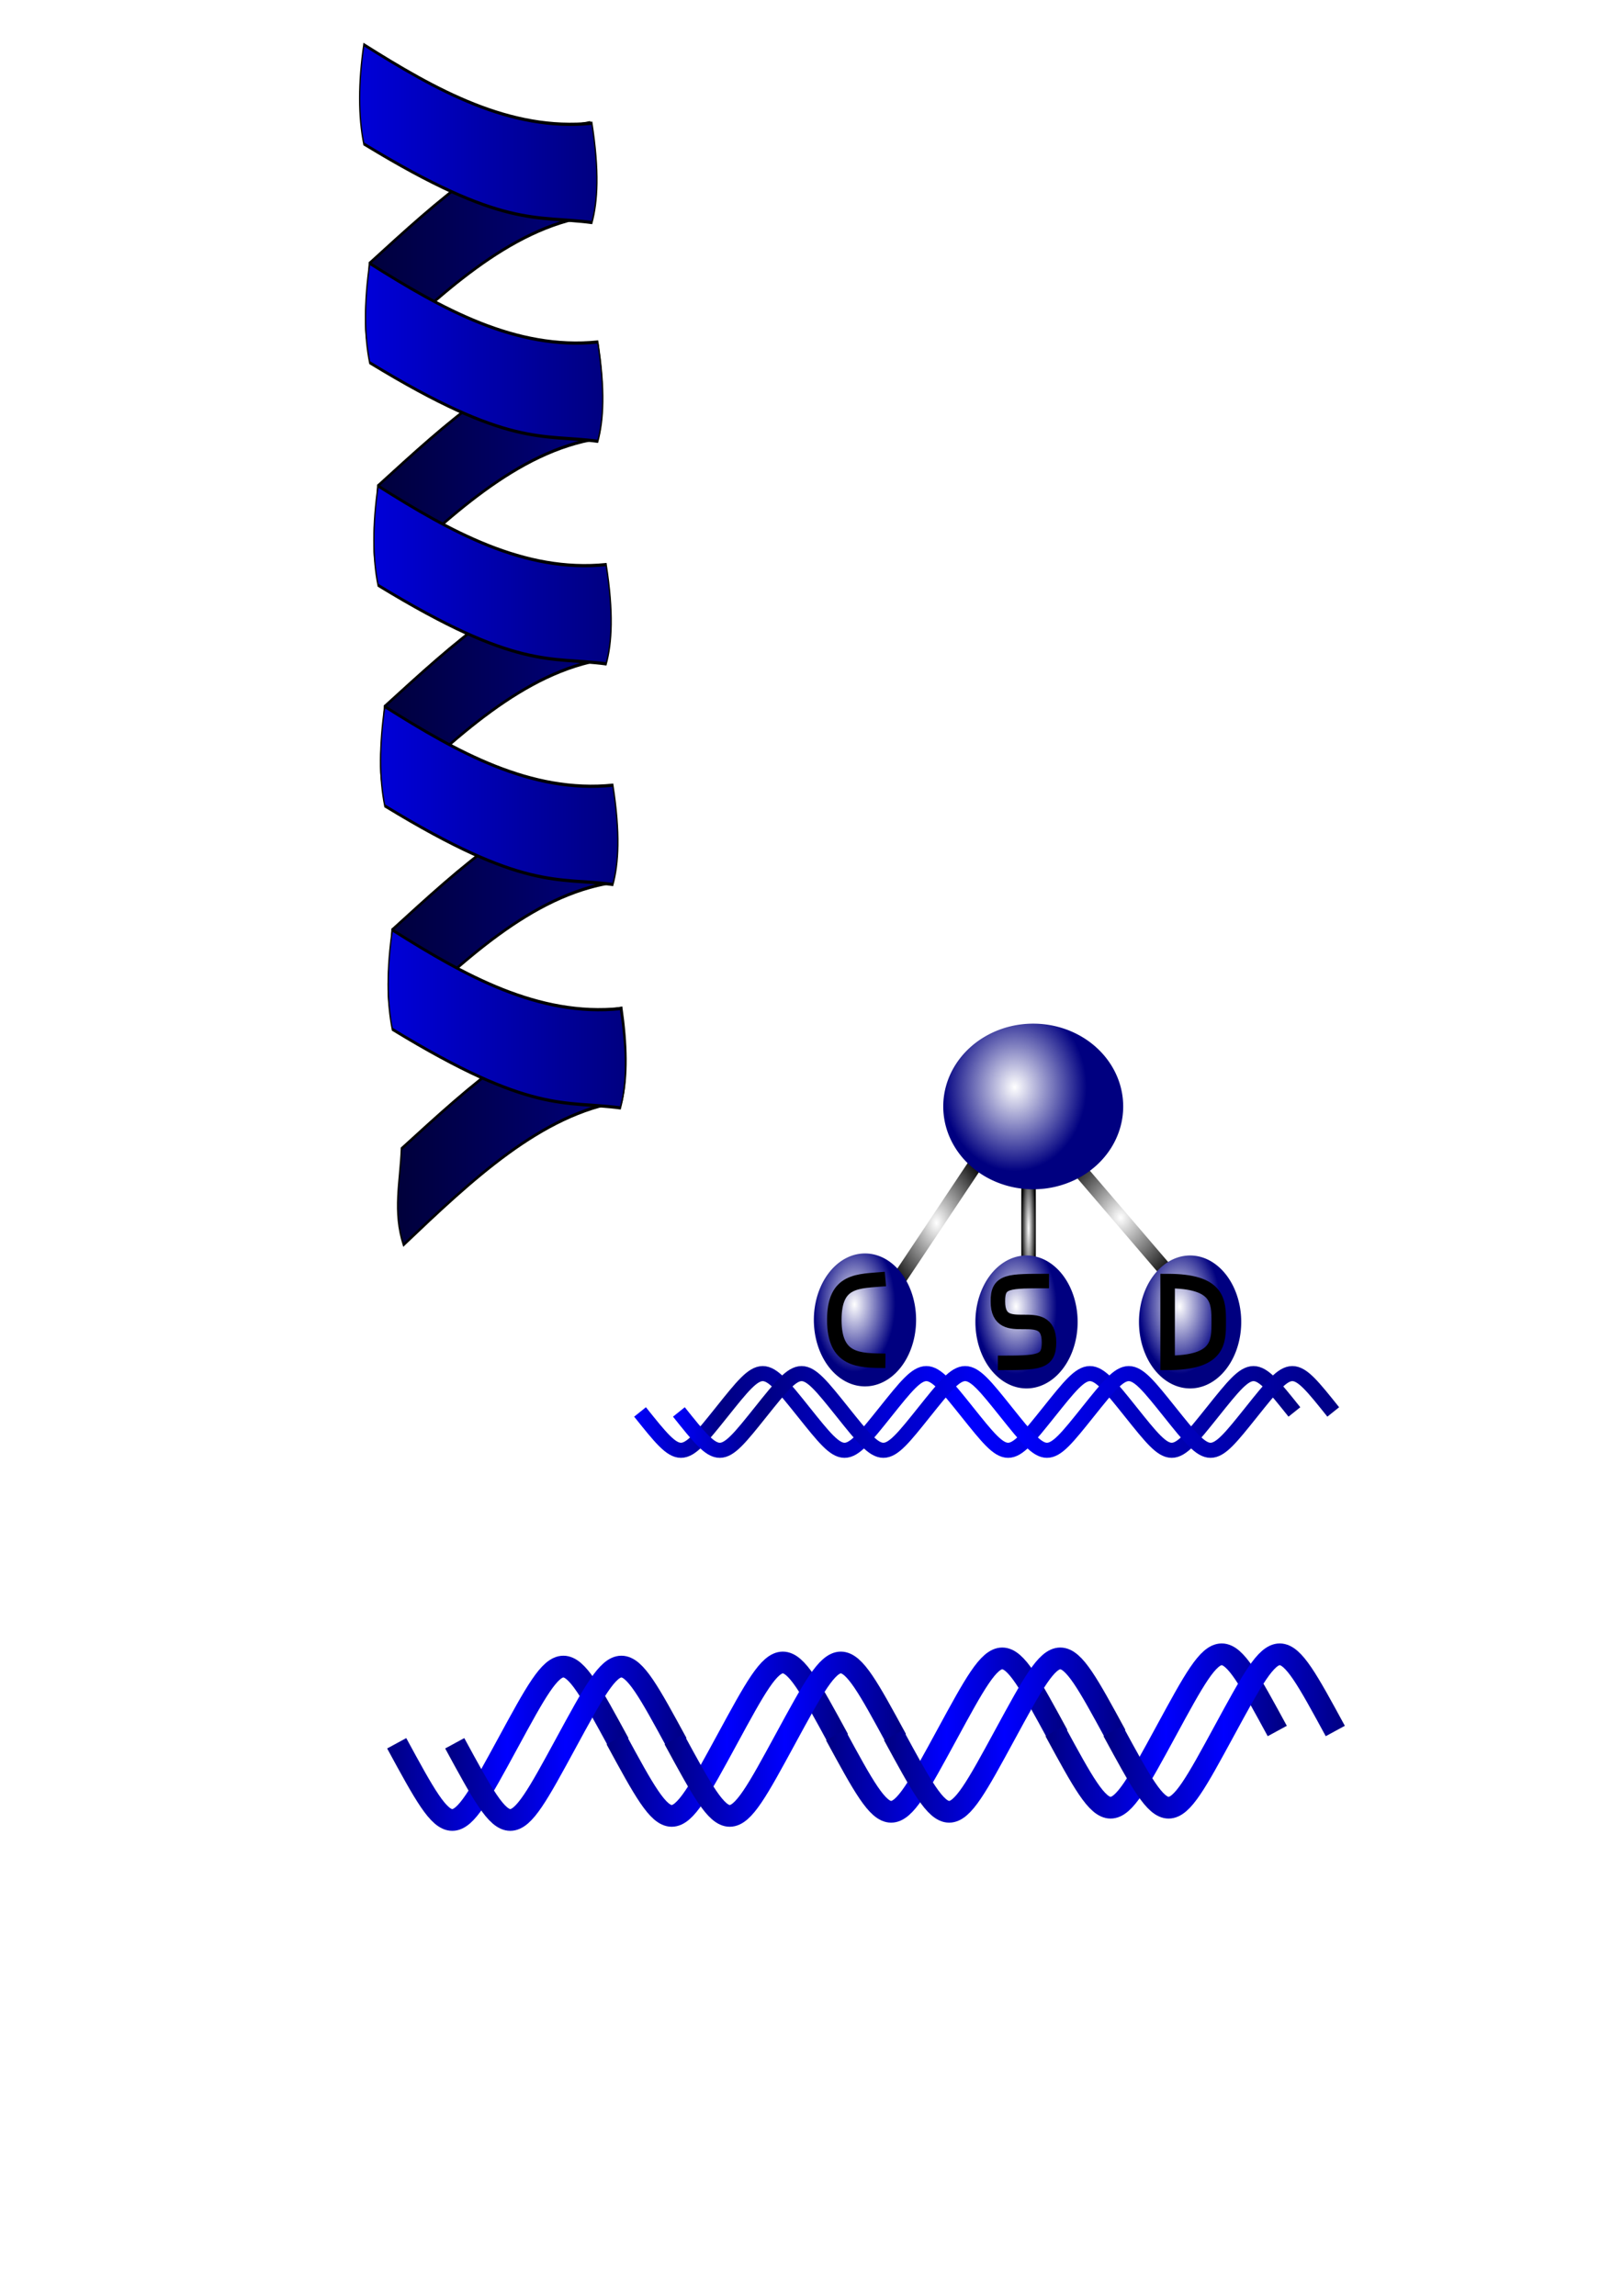 <?xml version="1.0" encoding="UTF-8" standalone="no"?>
<!-- Created with Inkscape (http://www.inkscape.org/) -->

<svg
   xmlns:dc="http://purl.org/dc/elements/1.1/"
   xmlns:cc="http://creativecommons.org/ns#"
   xmlns:rdf="http://www.w3.org/1999/02/22-rdf-syntax-ns#"
   xmlns:svg="http://www.w3.org/2000/svg"
   xmlns="http://www.w3.org/2000/svg"
   xmlns:xlink="http://www.w3.org/1999/xlink"
   xmlns:sodipodi="http://sodipodi.sourceforge.net/DTD/sodipodi-0.dtd"
   xmlns:inkscape="http://www.inkscape.org/namespaces/inkscape"
   width="210mm"
   height="297mm"
   id="svg4418"
   version="1.1"
   inkscape:version="0.47 r22583"
   sodipodi:docname="coil.svg">
  <defs
     id="defs3">
    <linearGradient
       id="linearGradient4243">
      <stop
         style="stop-color:#ffffff;stop-opacity:1;"
         offset="0"
         id="stop4245" />
      <stop
         style="stop-color:#000000;stop-opacity:1;"
         offset="1"
         id="stop4247" />
    </linearGradient>
    <linearGradient
       id="linearGradient3823">
      <stop
         style="stop-color:#ffffff;stop-opacity:1;"
         offset="0"
         id="stop3825" />
      <stop
         style="stop-color:#800080;stop-opacity:1;"
         offset="1"
         id="stop3827" />
    </linearGradient>
    <linearGradient
       id="linearGradient3815">
      <stop
         style="stop-color:#ff0000;stop-opacity:1;"
         offset="0"
         id="stop3817" />
      <stop
         style="stop-color:#ff0000;stop-opacity:0;"
         offset="1"
         id="stop3819" />
    </linearGradient>
    <inkscape:path-effect
       effect="skeletal"
       id="path-effect3009"
       is_visible="true"
       pattern="M 0,5 10,10 10,0 z"
       copytype="single_stretched"
       prop_scale="1"
       scale_y_rel="false"
       spacing="0"
       normal_offset="0"
       tang_offset="0"
       prop_units="false"
       vertical_pattern="false"
       fuse_tolerance="0" />
    <linearGradient
       id="linearGradient5847">
      <stop
         style="stop-color:#0000ff;stop-opacity:1;"
         offset="0"
         id="stop5849" />
      <stop
         id="stop5859"
         offset="0.135"
         style="stop-color:#000084;stop-opacity:1;" />
      <stop
         id="stop5857"
         offset="0.5"
         style="stop-color:#0000ff;stop-opacity:1;" />
      <stop
         style="stop-color:#000084;stop-opacity:1;"
         offset="1"
         id="stop5851" />
    </linearGradient>
    <linearGradient
       id="linearGradient5640">
      <stop
         style="stop-color:#000084;stop-opacity:1;"
         offset="0"
         id="stop5642" />
      <stop
         id="stop5648"
         offset="0.5"
         style="stop-color:#0000ff;stop-opacity:1;" />
      <stop
         style="stop-color:#000084;stop-opacity:1;"
         offset="1"
         id="stop5644" />
    </linearGradient>
    <linearGradient
       id="linearGradient4984">
      <stop
         style="stop-color:#00003b;stop-opacity:1;"
         offset="0"
         id="stop4986" />
      <stop
         style="stop-color:#000080;stop-opacity:1;"
         offset="1"
         id="stop4988" />
    </linearGradient>
    <linearGradient
       id="linearGradient4976">
      <stop
         style="stop-color:#0000d8;stop-opacity:1;"
         offset="0"
         id="stop4978" />
      <stop
         style="stop-color:#000080;stop-opacity:1;"
         offset="1"
         id="stop4980" />
    </linearGradient>
    <linearGradient
       id="linearGradient4968">
      <stop
         style="stop-color:#808000;stop-opacity:1;"
         offset="0"
         id="stop4970" />
      <stop
         style="stop-color:#808000;stop-opacity:0;"
         offset="1"
         id="stop4972" />
    </linearGradient>
    <inkscape:path-effect
       effect="skeletal"
       id="path-effect4430"
       is_visible="true"
       pattern="M 0,5 10,10 10,0 z"
       copytype="single_stretched"
       prop_scale="1"
       scale_y_rel="false"
       spacing="0"
       normal_offset="0"
       tang_offset="0"
       prop_units="false"
       vertical_pattern="false"
       fuse_tolerance="0" />
    <inkscape:path-effect
       effect="spiro"
       id="path-effect4428"
       is_visible="true" />
    <inkscape:perspective
       sodipodi:type="inkscape:persp3d"
       inkscape:vp_x="0 : 526.18109 : 1"
       inkscape:vp_y="0 : 1000 : 0"
       inkscape:vp_z="744.09448 : 526.18109 : 1"
       inkscape:persp3d-origin="372.04724 : 350.78739 : 1"
       id="perspective4424" />
    <inkscape:perspective
       id="perspective4444"
       inkscape:persp3d-origin="0.5 : 0.33333333 : 1"
       inkscape:vp_z="1 : 0.5 : 1"
       inkscape:vp_y="0 : 1000 : 0"
       inkscape:vp_x="0 : 0.5 : 1"
       sodipodi:type="inkscape:persp3d" />
    <inkscape:perspective
       id="perspective5000"
       inkscape:persp3d-origin="0.5 : 0.33333333 : 1"
       inkscape:vp_z="1 : 0.5 : 1"
       inkscape:vp_y="0 : 1000 : 0"
       inkscape:vp_x="0 : 0.5 : 1"
       sodipodi:type="inkscape:persp3d" />
    <linearGradient
       id="linearGradient4976-5">
      <stop
         style="stop-color:#0000d8;stop-opacity:1;"
         offset="0"
         id="stop4978-0" />
      <stop
         style="stop-color:#000080;stop-opacity:1;"
         offset="1"
         id="stop4980-9" />
    </linearGradient>
    <linearGradient
       inkscape:collect="always"
       xlink:href="#linearGradient4984-0"
       id="linearGradient4990-0"
       x1="200.086"
       y1="452.005"
       x2="395.501"
       y2="452.005"
       gradientUnits="userSpaceOnUse" />
    <linearGradient
       id="linearGradient4984-0">
      <stop
         style="stop-color:#00003b;stop-opacity:1;"
         offset="0"
         id="stop4986-6" />
      <stop
         style="stop-color:#000080;stop-opacity:1;"
         offset="1"
         id="stop4988-1" />
    </linearGradient>
    <inkscape:perspective
       id="perspective5053"
       inkscape:persp3d-origin="0.5 : 0.33333333 : 1"
       inkscape:vp_z="1 : 0.5 : 1"
       inkscape:vp_y="0 : 1000 : 0"
       inkscape:vp_x="0 : 0.5 : 1"
       sodipodi:type="inkscape:persp3d" />
    <linearGradient
       gradientTransform="translate(-6.429,-77.143)"
       y2="452.005"
       x2="395.501"
       y1="452.005"
       x1="200.086"
       gradientUnits="userSpaceOnUse"
       id="linearGradient5014-9"
       xlink:href="#linearGradient4984-0-3"
       inkscape:collect="always" />
    <linearGradient
       id="linearGradient4984-0-3">
      <stop
         style="stop-color:#00003b;stop-opacity:1;"
         offset="0"
         id="stop4986-6-4" />
      <stop
         style="stop-color:#000080;stop-opacity:1;"
         offset="1"
         id="stop4988-1-4" />
    </linearGradient>
    <linearGradient
       id="linearGradient4976-5-0">
      <stop
         style="stop-color:#0000d8;stop-opacity:1;"
         offset="0"
         id="stop4978-0-6" />
      <stop
         style="stop-color:#000080;stop-opacity:1;"
         offset="1"
         id="stop4980-9-6" />
    </linearGradient>
    <inkscape:perspective
       id="perspective5053-4"
       inkscape:persp3d-origin="0.5 : 0.33333333 : 1"
       inkscape:vp_z="1 : 0.5 : 1"
       inkscape:vp_y="0 : 1000 : 0"
       inkscape:vp_x="0 : 0.5 : 1"
       sodipodi:type="inkscape:persp3d" />
    <linearGradient
       gradientTransform="translate(-6.429,-77.143)"
       y2="452.005"
       x2="395.501"
       y1="452.005"
       x1="200.086"
       gradientUnits="userSpaceOnUse"
       id="linearGradient5014-96"
       xlink:href="#linearGradient4984-0-37"
       inkscape:collect="always" />
    <linearGradient
       id="linearGradient4984-0-37">
      <stop
         style="stop-color:#00003b;stop-opacity:1;"
         offset="0"
         id="stop4986-6-8" />
      <stop
         style="stop-color:#000080;stop-opacity:1;"
         offset="1"
         id="stop4988-1-8" />
    </linearGradient>
    <linearGradient
       id="linearGradient4976-5-9">
      <stop
         style="stop-color:#0000d8;stop-opacity:1;"
         offset="0"
         id="stop4978-0-1" />
      <stop
         style="stop-color:#000080;stop-opacity:1;"
         offset="1"
         id="stop4980-9-3" />
    </linearGradient>
    <inkscape:perspective
       id="perspective5135"
       inkscape:persp3d-origin="0.5 : 0.33333333 : 1"
       inkscape:vp_z="1 : 0.5 : 1"
       inkscape:vp_y="0 : 1000 : 0"
       inkscape:vp_x="0 : 0.5 : 1"
       sodipodi:type="inkscape:persp3d" />
    <linearGradient
       gradientTransform="translate(-19.286,-230.181)"
       inkscape:collect="always"
       xlink:href="#linearGradient4976-5-9-7"
       id="linearGradient4982-6-2-0"
       x1="199.856"
       y1="489.505"
       x2="403.001"
       y2="489.505"
       gradientUnits="userSpaceOnUse" />
    <linearGradient
       id="linearGradient4976-5-9-7">
      <stop
         style="stop-color:#0000d8;stop-opacity:1;"
         offset="0"
         id="stop4978-0-1-6" />
      <stop
         style="stop-color:#000080;stop-opacity:1;"
         offset="1"
         id="stop4980-9-3-3" />
    </linearGradient>
    <inkscape:perspective
       id="perspective5173"
       inkscape:persp3d-origin="0.5 : 0.33333333 : 1"
       inkscape:vp_z="1 : 0.5 : 1"
       inkscape:vp_y="0 : 1000 : 0"
       inkscape:vp_x="0 : 0.5 : 1"
       sodipodi:type="inkscape:persp3d" />
    <linearGradient
       inkscape:collect="always"
       xlink:href="#linearGradient4984-5"
       id="linearGradient4990-1"
       x1="200.086"
       y1="452.005"
       x2="395.501"
       y2="452.005"
       gradientUnits="userSpaceOnUse" />
    <linearGradient
       id="linearGradient4984-5">
      <stop
         style="stop-color:#00003b;stop-opacity:1;"
         offset="0"
         id="stop4986-4" />
      <stop
         style="stop-color:#000080;stop-opacity:1;"
         offset="1"
         id="stop4988-2" />
    </linearGradient>
    <inkscape:perspective
       id="perspective5211"
       inkscape:persp3d-origin="0.5 : 0.33333333 : 1"
       inkscape:vp_z="1 : 0.5 : 1"
       inkscape:vp_y="0 : 1000 : 0"
       inkscape:vp_x="0 : 0.5 : 1"
       sodipodi:type="inkscape:persp3d" />
    <linearGradient
       inkscape:collect="always"
       xlink:href="#linearGradient4976-7"
       id="linearGradient4982-9"
       x1="199.856"
       y1="489.505"
       x2="403.001"
       y2="489.505"
       gradientUnits="userSpaceOnUse" />
    <linearGradient
       id="linearGradient4976-7">
      <stop
         style="stop-color:#0000d8;stop-opacity:1;"
         offset="0"
         id="stop4978-3" />
      <stop
         style="stop-color:#000080;stop-opacity:1;"
         offset="1"
         id="stop4980-7" />
    </linearGradient>
    <linearGradient
       inkscape:collect="always"
       xlink:href="#linearGradient4984"
       id="linearGradient5253"
       gradientUnits="userSpaceOnUse"
       x1="200.086"
       y1="452.005"
       x2="395.501"
       y2="452.005" />
    <linearGradient
       inkscape:collect="always"
       xlink:href="#linearGradient4984-0"
       id="linearGradient5255"
       gradientUnits="userSpaceOnUse"
       gradientTransform="translate(-6.429,-77.143)"
       x1="200.086"
       y1="452.005"
       x2="395.501"
       y2="452.005" />
    <linearGradient
       inkscape:collect="always"
       xlink:href="#linearGradient4976-5"
       id="linearGradient5257"
       gradientUnits="userSpaceOnUse"
       gradientTransform="translate(-6.429,-77.143)"
       x1="199.856"
       y1="489.505"
       x2="403.001"
       y2="489.505" />
    <linearGradient
       inkscape:collect="always"
       xlink:href="#linearGradient4984-0-3"
       id="linearGradient5259"
       gradientUnits="userSpaceOnUse"
       gradientTransform="translate(-12.143,-153.321)"
       x1="200.086"
       y1="452.005"
       x2="395.501"
       y2="452.005" />
    <linearGradient
       inkscape:collect="always"
       xlink:href="#linearGradient4976-5-0"
       id="linearGradient5261"
       gradientUnits="userSpaceOnUse"
       gradientTransform="translate(-12.143,-153.321)"
       x1="199.856"
       y1="489.505"
       x2="403.001"
       y2="489.505" />
    <linearGradient
       inkscape:collect="always"
       xlink:href="#linearGradient4984-0-37"
       id="linearGradient5263"
       gradientUnits="userSpaceOnUse"
       gradientTransform="translate(-19.286,-230.181)"
       x1="200.086"
       y1="452.005"
       x2="395.501"
       y2="452.005" />
    <linearGradient
       inkscape:collect="always"
       xlink:href="#linearGradient4976-5-9"
       id="linearGradient5265"
       gradientUnits="userSpaceOnUse"
       gradientTransform="translate(-19.286,-230.181)"
       x1="199.856"
       y1="489.505"
       x2="403.001"
       y2="489.505" />
    <linearGradient
       inkscape:collect="always"
       xlink:href="#linearGradient4976-5-9-7"
       id="linearGradient5267"
       gradientUnits="userSpaceOnUse"
       gradientTransform="translate(-24.286,-305.714)"
       x1="199.856"
       y1="489.505"
       x2="403.001"
       y2="489.505" />
    <linearGradient
       inkscape:collect="always"
       xlink:href="#linearGradient4984-5"
       id="linearGradient5269"
       gradientUnits="userSpaceOnUse"
       gradientTransform="translate(8.034,75.536)"
       x1="200.086"
       y1="452.005"
       x2="395.501"
       y2="452.005" />
    <linearGradient
       inkscape:collect="always"
       xlink:href="#linearGradient4976-7"
       id="linearGradient5271"
       gradientUnits="userSpaceOnUse"
       gradientTransform="translate(-1.339627e-6,-4.3987794e-7)"
       x1="199.856"
       y1="489.505"
       x2="403.001"
       y2="489.505" />
    <inkscape:perspective
       id="perspective5281"
       inkscape:persp3d-origin="0.5 : 0.33333333 : 1"
       inkscape:vp_z="1 : 0.5 : 1"
       inkscape:vp_y="0 : 1000 : 0"
       inkscape:vp_x="0 : 0.5 : 1"
       sodipodi:type="inkscape:persp3d" />
    <linearGradient
       id="linearGradient4984-01">
      <stop
         style="stop-color:#00003b;stop-opacity:1;"
         offset="0"
         id="stop4986-65" />
      <stop
         style="stop-color:#000080;stop-opacity:1;"
         offset="1"
         id="stop4988-7" />
    </linearGradient>
    <linearGradient
       id="linearGradient4984-0-4">
      <stop
         style="stop-color:#00003b;stop-opacity:1;"
         offset="0"
         id="stop4986-6-1" />
      <stop
         style="stop-color:#000080;stop-opacity:1;"
         offset="1"
         id="stop4988-1-2" />
    </linearGradient>
    <linearGradient
       id="linearGradient4976-5-01">
      <stop
         style="stop-color:#0000d8;stop-opacity:1;"
         offset="0"
         id="stop4978-0-4" />
      <stop
         style="stop-color:#000080;stop-opacity:1;"
         offset="1"
         id="stop4980-9-60" />
    </linearGradient>
    <linearGradient
       id="linearGradient4984-0-3-1">
      <stop
         style="stop-color:#00003b;stop-opacity:1;"
         offset="0"
         id="stop4986-6-4-7" />
      <stop
         style="stop-color:#000080;stop-opacity:1;"
         offset="1"
         id="stop4988-1-4-7" />
    </linearGradient>
    <linearGradient
       id="linearGradient4976-5-0-7">
      <stop
         style="stop-color:#0000d8;stop-opacity:1;"
         offset="0"
         id="stop4978-0-6-3" />
      <stop
         style="stop-color:#000080;stop-opacity:1;"
         offset="1"
         id="stop4980-9-6-3" />
    </linearGradient>
    <linearGradient
       id="linearGradient4984-0-37-9">
      <stop
         style="stop-color:#00003b;stop-opacity:1;"
         offset="0"
         id="stop4986-6-8-9" />
      <stop
         style="stop-color:#000080;stop-opacity:1;"
         offset="1"
         id="stop4988-1-8-8" />
    </linearGradient>
    <linearGradient
       id="linearGradient4976-5-9-8">
      <stop
         style="stop-color:#0000d8;stop-opacity:1;"
         offset="0"
         id="stop4978-0-1-2" />
      <stop
         style="stop-color:#000080;stop-opacity:1;"
         offset="1"
         id="stop4980-9-3-6" />
    </linearGradient>
    <linearGradient
       id="linearGradient4976-5-9-7-0">
      <stop
         style="stop-color:#0000d8;stop-opacity:1;"
         offset="0"
         id="stop4978-0-1-6-3" />
      <stop
         style="stop-color:#000080;stop-opacity:1;"
         offset="1"
         id="stop4980-9-3-3-8" />
    </linearGradient>
    <linearGradient
       id="linearGradient4984-5-1">
      <stop
         style="stop-color:#00003b;stop-opacity:1;"
         offset="0"
         id="stop4986-4-2" />
      <stop
         style="stop-color:#000080;stop-opacity:1;"
         offset="1"
         id="stop4988-2-5" />
    </linearGradient>
    <linearGradient
       inkscape:collect="always"
       xlink:href="#linearGradient4976-7-9"
       id="linearGradient5271-0"
       gradientUnits="userSpaceOnUse"
       gradientTransform="translate(-1.339627e-6,-4.3987794e-7)"
       x1="199.856"
       y1="489.505"
       x2="403.001"
       y2="489.505" />
    <linearGradient
       id="linearGradient4976-7-9">
      <stop
         style="stop-color:#0000d8;stop-opacity:1;"
         offset="0"
         id="stop4978-3-4" />
      <stop
         style="stop-color:#000080;stop-opacity:1;"
         offset="1"
         id="stop4980-7-7" />
    </linearGradient>
    <inkscape:perspective
       id="perspective5487"
       inkscape:persp3d-origin="0.5 : 0.33333333 : 1"
       inkscape:vp_z="1 : 0.5 : 1"
       inkscape:vp_y="0 : 1000 : 0"
       inkscape:vp_x="0 : 0.5 : 1"
       sodipodi:type="inkscape:persp3d" />
    <linearGradient
       inkscape:collect="always"
       xlink:href="#linearGradient4976-5-9-7-0-8"
       id="linearGradient5456-9"
       gradientUnits="userSpaceOnUse"
       gradientTransform="matrix(0.574,0,0,0.649,292.756,-252.994)"
       x1="199.856"
       y1="489.505"
       x2="403.373"
       y2="424.986" />
    <linearGradient
       id="linearGradient4976-5-9-7-0-8">
      <stop
         style="stop-color:#0000d8;stop-opacity:1;"
         offset="0"
         id="stop4978-0-1-6-3-4" />
      <stop
         style="stop-color:#000080;stop-opacity:1;"
         offset="1"
         id="stop4980-9-3-3-8-1" />
    </linearGradient>
    <inkscape:perspective
       id="perspective5529"
       inkscape:persp3d-origin="0.5 : 0.33333333 : 1"
       inkscape:vp_z="1 : 0.5 : 1"
       inkscape:vp_y="0 : 1000 : 0"
       inkscape:vp_x="0 : 0.5 : 1"
       sodipodi:type="inkscape:persp3d" />
    <inkscape:perspective
       id="perspective5555"
       inkscape:persp3d-origin="0.5 : 0.33333333 : 1"
       inkscape:vp_z="1 : 0.5 : 1"
       inkscape:vp_y="0 : 1000 : 0"
       inkscape:vp_x="0 : 0.5 : 1"
       sodipodi:type="inkscape:persp3d" />
    <inkscape:perspective
       id="perspective5577"
       inkscape:persp3d-origin="0.5 : 0.33333333 : 1"
       inkscape:vp_z="1 : 0.5 : 1"
       inkscape:vp_y="0 : 1000 : 0"
       inkscape:vp_x="0 : 0.5 : 1"
       sodipodi:type="inkscape:persp3d" />
    <inkscape:perspective
       id="perspective5602"
       inkscape:persp3d-origin="0.5 : 0.33333333 : 1"
       inkscape:vp_z="1 : 0.5 : 1"
       inkscape:vp_y="0 : 1000 : 0"
       inkscape:vp_x="0 : 0.5 : 1"
       sodipodi:type="inkscape:persp3d" />
    <inkscape:perspective
       id="perspective5626"
       inkscape:persp3d-origin="0.5 : 0.33333333 : 1"
       inkscape:vp_z="1 : 0.5 : 1"
       inkscape:vp_y="0 : 1000 : 0"
       inkscape:vp_x="0 : 0.5 : 1"
       sodipodi:type="inkscape:persp3d" />
    <linearGradient
       inkscape:collect="always"
       xlink:href="#linearGradient5640"
       id="linearGradient5646"
       x1="188.685"
       y1="852.362"
       x2="359.315"
       y2="852.362"
       gradientUnits="userSpaceOnUse"
       gradientTransform="matrix(0.679,0,0,1,62.232,-0.01)" />
    <inkscape:perspective
       id="perspective5658"
       inkscape:persp3d-origin="0.5 : 0.33333333 : 1"
       inkscape:vp_z="1 : 0.5 : 1"
       inkscape:vp_y="0 : 1000 : 0"
       inkscape:vp_x="0 : 0.5 : 1"
       sodipodi:type="inkscape:persp3d" />
    <linearGradient
       inkscape:collect="always"
       xlink:href="#linearGradient5640-7"
       id="linearGradient5646-7"
       x1="188.685"
       y1="852.362"
       x2="359.315"
       y2="852.362"
       gradientUnits="userSpaceOnUse" />
    <linearGradient
       id="linearGradient5640-7">
      <stop
         style="stop-color:#000084;stop-opacity:1;"
         offset="0"
         id="stop5642-8" />
      <stop
         id="stop5648-3"
         offset="0.5"
         style="stop-color:#0000ff;stop-opacity:1;" />
      <stop
         style="stop-color:#000084;stop-opacity:1;"
         offset="1"
         id="stop5644-8" />
    </linearGradient>
    <linearGradient
       gradientTransform="matrix(0.679,0,0,1,90.608,-0.01)"
       y2="852.362"
       x2="359.315"
       y1="852.362"
       x1="188.685"
       gradientUnits="userSpaceOnUse"
       id="linearGradient5668"
       xlink:href="#linearGradient5640-7"
       inkscape:collect="always" />
    <inkscape:perspective
       id="perspective5699"
       inkscape:persp3d-origin="0.5 : 0.33333333 : 1"
       inkscape:vp_z="1 : 0.5 : 1"
       inkscape:vp_y="0 : 1000 : 0"
       inkscape:vp_x="0 : 0.5 : 1"
       sodipodi:type="inkscape:persp3d" />
    <linearGradient
       inkscape:collect="always"
       xlink:href="#linearGradient5640-0"
       id="linearGradient5646-71"
       x1="188.685"
       y1="852.362"
       x2="359.315"
       y2="852.362"
       gradientUnits="userSpaceOnUse" />
    <linearGradient
       id="linearGradient5640-0">
      <stop
         style="stop-color:#000084;stop-opacity:1;"
         offset="0"
         id="stop5642-7" />
      <stop
         id="stop5648-34"
         offset="0.5"
         style="stop-color:#0000ff;stop-opacity:1;" />
      <stop
         style="stop-color:#000084;stop-opacity:1;"
         offset="1"
         id="stop5644-9" />
    </linearGradient>
    <linearGradient
       gradientTransform="matrix(0.679,0,0,1,197.925,-2.01)"
       y2="852.362"
       x2="359.315"
       y1="852.362"
       x1="188.685"
       gradientUnits="userSpaceOnUse"
       id="linearGradient5668-6"
       xlink:href="#linearGradient5640-7-5"
       inkscape:collect="always" />
    <linearGradient
       id="linearGradient5640-7-5">
      <stop
         style="stop-color:#000084;stop-opacity:1;"
         offset="0"
         id="stop5642-8-1" />
      <stop
         id="stop5648-3-0"
         offset="0.5"
         style="stop-color:#0000ff;stop-opacity:1;" />
      <stop
         style="stop-color:#000084;stop-opacity:1;"
         offset="1"
         id="stop5644-8-9" />
    </linearGradient>
    <linearGradient
       gradientTransform="matrix(0.679,0,0,1,169.548,-2.01)"
       y2="852.362"
       x2="359.315"
       y1="852.362"
       x1="188.685"
       gradientUnits="userSpaceOnUse"
       id="linearGradient5715"
       xlink:href="#linearGradient5640-0"
       inkscape:collect="always" />
    <inkscape:perspective
       id="perspective5758"
       inkscape:persp3d-origin="0.5 : 0.33333333 : 1"
       inkscape:vp_z="1 : 0.5 : 1"
       inkscape:vp_y="0 : 1000 : 0"
       inkscape:vp_x="0 : 0.5 : 1"
       sodipodi:type="inkscape:persp3d" />
    <linearGradient
       gradientTransform="matrix(0.679,0,0,1,412.557,-6.01)"
       y2="852.362"
       x2="359.315"
       y1="852.362"
       x1="188.685"
       gradientUnits="userSpaceOnUse"
       id="linearGradient5668-6-8"
       xlink:href="#linearGradient5640-7-5-3"
       inkscape:collect="always" />
    <linearGradient
       id="linearGradient5640-7-5-3">
      <stop
         style="stop-color:#000084;stop-opacity:1;"
         offset="0"
         id="stop5642-8-1-4" />
      <stop
         id="stop5648-3-0-8"
         offset="0.5"
         style="stop-color:#0000ff;stop-opacity:1;" />
      <stop
         style="stop-color:#000084;stop-opacity:1;"
         offset="1"
         id="stop5644-8-9-4" />
    </linearGradient>
    <linearGradient
       gradientTransform="matrix(0.679,0,0,1,384.181,-6.01)"
       y2="852.362"
       x2="359.315"
       y1="852.362"
       x1="188.685"
       gradientUnits="userSpaceOnUse"
       id="linearGradient5715-9"
       xlink:href="#linearGradient5640-0-9"
       inkscape:collect="always" />
    <linearGradient
       id="linearGradient5640-0-9">
      <stop
         style="stop-color:#000084;stop-opacity:1;"
         offset="0"
         id="stop5642-7-2" />
      <stop
         id="stop5648-34-5"
         offset="0.5"
         style="stop-color:#0000ff;stop-opacity:1;" />
      <stop
         style="stop-color:#000084;stop-opacity:1;"
         offset="1"
         id="stop5644-9-5" />
    </linearGradient>
    <linearGradient
       gradientTransform="matrix(0.679,0,0,1,305.241,-4.01)"
       y2="852.362"
       x2="359.315"
       y1="852.362"
       x1="188.685"
       gradientUnits="userSpaceOnUse"
       id="linearGradient5668-3"
       xlink:href="#linearGradient5640-7-3"
       inkscape:collect="always" />
    <linearGradient
       id="linearGradient5640-7-3">
      <stop
         style="stop-color:#000084;stop-opacity:1;"
         offset="0"
         id="stop5642-8-3" />
      <stop
         id="stop5648-3-7"
         offset="0.5"
         style="stop-color:#0000ff;stop-opacity:1;" />
      <stop
         style="stop-color:#000084;stop-opacity:1;"
         offset="1"
         id="stop5644-8-4" />
    </linearGradient>
    <linearGradient
       inkscape:collect="always"
       xlink:href="#linearGradient5640-8"
       id="linearGradient5646-3"
       x1="188.685"
       y1="852.362"
       x2="359.315"
       y2="852.362"
       gradientUnits="userSpaceOnUse" />
    <linearGradient
       id="linearGradient5640-8">
      <stop
         style="stop-color:#000084;stop-opacity:1;"
         offset="0"
         id="stop5642-0" />
      <stop
         id="stop5648-8"
         offset="0.5"
         style="stop-color:#0000ff;stop-opacity:1;" />
      <stop
         style="stop-color:#000084;stop-opacity:1;"
         offset="1"
         id="stop5644-80" />
    </linearGradient>
    <linearGradient
       gradientTransform="matrix(0.679,0,0,1,276.864,-4.01)"
       y2="852.362"
       x2="359.315"
       y1="852.362"
       x1="188.685"
       gradientUnits="userSpaceOnUse"
       id="linearGradient5786"
       xlink:href="#linearGradient5640-8"
       inkscape:collect="always" />
    <linearGradient
       inkscape:collect="always"
       xlink:href="#linearGradient5847"
       id="linearGradient5855"
       x1="306.311"
       y1="687.362"
       x2="633.689"
       y2="687.362"
       gradientUnits="userSpaceOnUse" />
    <inkscape:perspective
       id="perspective5869"
       inkscape:persp3d-origin="0.5 : 0.33333333 : 1"
       inkscape:vp_z="1 : 0.5 : 1"
       inkscape:vp_y="0 : 1000 : 0"
       inkscape:vp_x="0 : 0.5 : 1"
       sodipodi:type="inkscape:persp3d" />
    <linearGradient
       inkscape:collect="always"
       xlink:href="#linearGradient5847-9"
       id="linearGradient5855-8"
       x1="306.311"
       y1="687.362"
       x2="633.689"
       y2="687.362"
       gradientUnits="userSpaceOnUse" />
    <linearGradient
       id="linearGradient5847-9">
      <stop
         style="stop-color:#0000ff;stop-opacity:1;"
         offset="0"
         id="stop5849-7" />
      <stop
         id="stop5859-2"
         offset="0.135"
         style="stop-color:#000084;stop-opacity:1;" />
      <stop
         id="stop5857-2"
         offset="0.5"
         style="stop-color:#0000ff;stop-opacity:1;" />
      <stop
         style="stop-color:#000084;stop-opacity:1;"
         offset="1"
         id="stop5851-8" />
    </linearGradient>
    <linearGradient
       gradientTransform="translate(19,-7.5e-6)"
       y2="687.362"
       x2="633.689"
       y1="687.362"
       x1="306.311"
       gradientUnits="userSpaceOnUse"
       id="linearGradient5880"
       xlink:href="#linearGradient5847-9"
       inkscape:collect="always" />
    <radialGradient
       inkscape:collect="always"
       xlink:href="#linearGradient5847"
       id="radialGradient3795"
       cx="415.5"
       cy="651.362"
       fx="415.5"
       fy="651.362"
       r="16.043"
       gradientTransform="matrix(1,0,0,1.467,17,-203.502)"
       gradientUnits="userSpaceOnUse" />
    <radialGradient
       inkscape:collect="always"
       xlink:href="#linearGradient5847-9"
       id="radialGradient3803"
       cx="500.499"
       cy="651.362"
       fx="500.499"
       fy="651.362"
       r="16.044"
       gradientTransform="matrix(1,0,0,1.467,2,-198.467)"
       gradientUnits="userSpaceOnUse" />
    <radialGradient
       inkscape:collect="always"
       xlink:href="#linearGradient5847-9"
       id="radialGradient3811"
       cx="580.5"
       cy="651.362"
       fx="580.5"
       fy="651.362"
       r="16.043"
       gradientTransform="matrix(1,0,0,1.467,-3,-213.502)"
       gradientUnits="userSpaceOnUse" />
    <radialGradient
       inkscape:collect="always"
       xlink:href="#linearGradient3823"
       id="radialGradient3829"
       cx="415"
       cy="644.067"
       fx="415"
       fy="644.067"
       r="25.5"
       gradientTransform="matrix(0.784,-9.0979245e-7,1.5011575e-6,1.294,89.509,-191.136)"
       gradientUnits="userSpaceOnUse" />
    <inkscape:perspective
       id="perspective3839"
       inkscape:persp3d-origin="0.5 : 0.33333333 : 1"
       inkscape:vp_z="1 : 0.5 : 1"
       inkscape:vp_y="0 : 1000 : 0"
       inkscape:vp_x="0 : 0.5 : 1"
       sodipodi:type="inkscape:persp3d" />
    <radialGradient
       inkscape:collect="always"
       xlink:href="#linearGradient5847-2"
       id="radialGradient3795-1"
       cx="415.5"
       cy="651.362"
       fx="415.5"
       fy="651.362"
       r="16.043"
       gradientTransform="matrix(1,0,0,1.467,27,-178.502)"
       gradientUnits="userSpaceOnUse" />
    <linearGradient
       id="linearGradient5847-2">
      <stop
         style="stop-color:#0000ff;stop-opacity:1;"
         offset="0"
         id="stop5849-6" />
      <stop
         id="stop5859-0"
         offset="0.135"
         style="stop-color:#000084;stop-opacity:1;" />
      <stop
         id="stop5857-4"
         offset="0.5"
         style="stop-color:#0000ff;stop-opacity:1;" />
      <stop
         style="stop-color:#000084;stop-opacity:1;"
         offset="1"
         id="stop5851-9" />
    </linearGradient>
    <inkscape:perspective
       id="perspective3883"
       inkscape:persp3d-origin="0.5 : 0.33333333 : 1"
       inkscape:vp_z="1 : 0.5 : 1"
       inkscape:vp_y="0 : 1000 : 0"
       inkscape:vp_x="0 : 0.5 : 1"
       sodipodi:type="inkscape:persp3d" />
    <radialGradient
       inkscape:collect="always"
       xlink:href="#linearGradient3823-0"
       id="radialGradient3829-6"
       cx="415"
       cy="644.067"
       fx="415"
       fy="644.067"
       r="25.5"
       gradientTransform="matrix(0.784,-9.0979245e-7,1.5011575e-6,1.294,89.509,-191.136)"
       gradientUnits="userSpaceOnUse" />
    <linearGradient
       id="linearGradient3823-0">
      <stop
         style="stop-color:#ffffff;stop-opacity:1;"
         offset="0"
         id="stop3825-3" />
      <stop
         style="stop-color:#800080;stop-opacity:1;"
         offset="1"
         id="stop3827-6" />
    </linearGradient>
    <radialGradient
       r="25.5"
       fy="644.067"
       fx="415"
       cy="644.067"
       cx="415"
       gradientTransform="matrix(0.784,-9.0979245e-7,1.5011575e-6,1.294,89.509,-191.136)"
       gradientUnits="userSpaceOnUse"
       id="radialGradient3892"
       xlink:href="#linearGradient3823-0"
       inkscape:collect="always" />
    <inkscape:perspective
       id="perspective3921"
       inkscape:persp3d-origin="0.5 : 0.33333333 : 1"
       inkscape:vp_z="1 : 0.5 : 1"
       inkscape:vp_y="0 : 1000 : 0"
       inkscape:vp_x="0 : 0.5 : 1"
       sodipodi:type="inkscape:persp3d" />
    <radialGradient
       r="25.5"
       fy="644.067"
       fx="415"
       cy="644.067"
       cx="415"
       gradientTransform="matrix(0.784,-9.0979245e-7,1.5011575e-6,1.294,89.509,-191.136)"
       gradientUnits="userSpaceOnUse"
       id="radialGradient3892-4"
       xlink:href="#linearGradient3823-0-5"
       inkscape:collect="always" />
    <linearGradient
       id="linearGradient3823-0-5">
      <stop
         style="stop-color:#ffffff;stop-opacity:1;"
         offset="0"
         id="stop3825-3-8" />
      <stop
         style="stop-color:#800080;stop-opacity:1;"
         offset="1"
         id="stop3827-6-8" />
    </linearGradient>
    <radialGradient
       r="25.5"
       fy="644.067"
       fx="415"
       cy="644.067"
       cx="415"
       gradientTransform="matrix(0.784,-9.0979245e-7,1.5011575e-6,1.294,89.509,-191.136)"
       gradientUnits="userSpaceOnUse"
       id="radialGradient3930"
       xlink:href="#linearGradient3823-0-5"
       inkscape:collect="always" />
    <inkscape:perspective
       id="perspective3959"
       inkscape:persp3d-origin="0.5 : 0.33333333 : 1"
       inkscape:vp_z="1 : 0.5 : 1"
       inkscape:vp_y="0 : 1000 : 0"
       inkscape:vp_x="0 : 0.5 : 1"
       sodipodi:type="inkscape:persp3d" />
    <radialGradient
       r="25.5"
       fy="644.067"
       fx="415"
       cy="644.067"
       cx="415"
       gradientTransform="matrix(0.784,-9.0979245e-7,1.5011575e-6,1.294,89.509,-191.136)"
       gradientUnits="userSpaceOnUse"
       id="radialGradient3892-2"
       xlink:href="#linearGradient3823-0-1"
       inkscape:collect="always" />
    <linearGradient
       id="linearGradient3823-0-1">
      <stop
         style="stop-color:#ffffff;stop-opacity:1;"
         offset="0"
         id="stop3825-3-4" />
      <stop
         style="stop-color:#800080;stop-opacity:1;"
         offset="1"
         id="stop3827-6-9" />
    </linearGradient>
    <radialGradient
       r="25.5"
       fy="644.067"
       fx="415"
       cy="644.067"
       cx="415"
       gradientTransform="matrix(0.784,-9.0979245e-7,1.5011575e-6,1.294,89.509,-191.136)"
       gradientUnits="userSpaceOnUse"
       id="radialGradient3968"
       xlink:href="#linearGradient3823-0-1"
       inkscape:collect="always" />
    <inkscape:perspective
       id="perspective4005"
       inkscape:persp3d-origin="0.5 : 0.33333333 : 1"
       inkscape:vp_z="1 : 0.5 : 1"
       inkscape:vp_y="0 : 1000 : 0"
       inkscape:vp_x="0 : 0.5 : 1"
       sodipodi:type="inkscape:persp3d" />
    <radialGradient
       r="25.5"
       fy="644.067"
       fx="415"
       cy="644.067"
       cx="415"
       gradientTransform="matrix(0.784,-9.0979245e-7,1.5011575e-6,1.294,89.509,-191.136)"
       gradientUnits="userSpaceOnUse"
       id="radialGradient3968-2"
       xlink:href="#linearGradient3823-0-1-4"
       inkscape:collect="always" />
    <linearGradient
       id="linearGradient3823-0-1-4">
      <stop
         style="stop-color:#ffffff;stop-opacity:1;"
         offset="0"
         id="stop3825-3-4-5" />
      <stop
         style="stop-color:#000080;stop-opacity:1;"
         offset="1"
         id="stop3827-6-9-2" />
    </linearGradient>
    <radialGradient
       r="25.5"
       fy="644.067"
       fx="415"
       cy="644.067"
       cx="415"
       gradientTransform="matrix(0.784,-9.0979245e-7,1.5011575e-6,1.294,89.509,-191.136)"
       gradientUnits="userSpaceOnUse"
       id="radialGradient4014"
       xlink:href="#linearGradient3823-0-1-4"
       inkscape:collect="always" />
    <inkscape:perspective
       id="perspective4005-9"
       inkscape:persp3d-origin="0.5 : 0.33333333 : 1"
       inkscape:vp_z="1 : 0.5 : 1"
       inkscape:vp_y="0 : 1000 : 0"
       inkscape:vp_x="0 : 0.5 : 1"
       sodipodi:type="inkscape:persp3d" />
    <radialGradient
       r="25.5"
       fy="644.067"
       fx="415"
       cy="644.067"
       cx="415"
       gradientTransform="matrix(0.784,-9.0979245e-7,1.5011575e-6,1.294,89.509,-191.136)"
       gradientUnits="userSpaceOnUse"
       id="radialGradient3968-8"
       xlink:href="#linearGradient3823-0-1-3"
       inkscape:collect="always" />
    <linearGradient
       id="linearGradient3823-0-1-3">
      <stop
         style="stop-color:#ffffff;stop-opacity:1;"
         offset="0"
         id="stop3825-3-4-8" />
      <stop
         style="stop-color:#000080;stop-opacity:1;"
         offset="1"
         id="stop3827-6-9-6" />
    </linearGradient>
    <radialGradient
       r="25.5"
       fy="644.067"
       fx="415"
       cy="644.067"
       cx="415"
       gradientTransform="matrix(0.784,-9.0979245e-7,1.5011575e-6,1.294,89.509,-191.136)"
       gradientUnits="userSpaceOnUse"
       id="radialGradient4014-9"
       xlink:href="#linearGradient3823-0-1-3"
       inkscape:collect="always" />
    <inkscape:perspective
       id="perspective4005-8"
       inkscape:persp3d-origin="0.5 : 0.33333333 : 1"
       inkscape:vp_z="1 : 0.5 : 1"
       inkscape:vp_y="0 : 1000 : 0"
       inkscape:vp_x="0 : 0.5 : 1"
       sodipodi:type="inkscape:persp3d" />
    <radialGradient
       r="25.5"
       fy="644.067"
       fx="415"
       cy="644.067"
       cx="415"
       gradientTransform="matrix(0.784,-9.0979245e-7,1.5011575e-6,1.294,89.509,-191.136)"
       gradientUnits="userSpaceOnUse"
       id="radialGradient3968-6"
       xlink:href="#linearGradient3823-0-1-6"
       inkscape:collect="always" />
    <linearGradient
       id="linearGradient3823-0-1-6">
      <stop
         style="stop-color:#ffffff;stop-opacity:1;"
         offset="0"
         id="stop3825-3-4-2" />
      <stop
         style="stop-color:#000080;stop-opacity:1;"
         offset="1"
         id="stop3827-6-9-3" />
    </linearGradient>
    <radialGradient
       r="25.5"
       fy="644.067"
       fx="415"
       cy="644.067"
       cx="415"
       gradientTransform="matrix(0.784,-9.0979245e-7,1.5011575e-6,1.294,89.509,-191.136)"
       gradientUnits="userSpaceOnUse"
       id="radialGradient4014-8"
       xlink:href="#linearGradient3823-0-1-6"
       inkscape:collect="always" />
    <inkscape:perspective
       id="perspective4081"
       inkscape:persp3d-origin="0.5 : 0.33333333 : 1"
       inkscape:vp_z="1 : 0.5 : 1"
       inkscape:vp_y="0 : 1000 : 0"
       inkscape:vp_x="0 : 0.5 : 1"
       sodipodi:type="inkscape:persp3d" />
    <radialGradient
       r="25.5"
       fy="644.067"
       fx="415"
       cy="644.067"
       cx="415"
       gradientTransform="matrix(0.784,-9.0979245e-7,1.5011575e-6,1.294,89.509,-191.136)"
       gradientUnits="userSpaceOnUse"
       id="radialGradient4014-8-6"
       xlink:href="#linearGradient3823-0-1-6-2"
       inkscape:collect="always" />
    <linearGradient
       id="linearGradient3823-0-1-6-2">
      <stop
         style="stop-color:#ffffff;stop-opacity:1;"
         offset="0"
         id="stop3825-3-4-2-7" />
      <stop
         style="stop-color:#000080;stop-opacity:1;"
         offset="1"
         id="stop3827-6-9-3-5" />
    </linearGradient>
    <radialGradient
       r="25.5"
       fy="644.067"
       fx="415"
       cy="644.067"
       cx="415"
       gradientTransform="matrix(0.784,-9.0979245e-7,1.5011575e-6,1.294,89.509,-191.136)"
       gradientUnits="userSpaceOnUse"
       id="radialGradient4090"
       xlink:href="#linearGradient3823-0-1-6-2"
       inkscape:collect="always" />
    <inkscape:perspective
       id="perspective4119"
       inkscape:persp3d-origin="0.5 : 0.33333333 : 1"
       inkscape:vp_z="1 : 0.5 : 1"
       inkscape:vp_y="0 : 1000 : 0"
       inkscape:vp_x="0 : 0.5 : 1"
       sodipodi:type="inkscape:persp3d" />
    <radialGradient
       inkscape:collect="always"
       xlink:href="#linearGradient5847-27"
       id="radialGradient3795-8"
       cx="415.5"
       cy="651.362"
       fx="415.5"
       fy="651.362"
       r="16.043"
       gradientTransform="matrix(1,0,0,1.467,17,-203.502)"
       gradientUnits="userSpaceOnUse" />
    <linearGradient
       id="linearGradient5847-27">
      <stop
         style="stop-color:#0000ff;stop-opacity:1;"
         offset="0"
         id="stop5849-8" />
      <stop
         id="stop5859-02"
         offset="0.135"
         style="stop-color:#000084;stop-opacity:1;" />
      <stop
         id="stop5857-0"
         offset="0.5"
         style="stop-color:#0000ff;stop-opacity:1;" />
      <stop
         style="stop-color:#000084;stop-opacity:1;"
         offset="1"
         id="stop5851-89" />
    </linearGradient>
    <inkscape:perspective
       id="perspective4163"
       inkscape:persp3d-origin="0.5 : 0.33333333 : 1"
       inkscape:vp_z="1 : 0.5 : 1"
       inkscape:vp_y="0 : 1000 : 0"
       inkscape:vp_x="0 : 0.5 : 1"
       sodipodi:type="inkscape:persp3d" />
    <radialGradient
       inkscape:collect="always"
       xlink:href="#linearGradient5847-9-2"
       id="radialGradient3803-8"
       cx="500.499"
       cy="651.362"
       fx="500.499"
       fy="651.362"
       r="16.044"
       gradientTransform="matrix(1,0,0,1.467,2,-198.467)"
       gradientUnits="userSpaceOnUse" />
    <linearGradient
       id="linearGradient5847-9-2">
      <stop
         style="stop-color:#0000ff;stop-opacity:1;"
         offset="0"
         id="stop5849-7-0" />
      <stop
         id="stop5859-2-5"
         offset="0.135"
         style="stop-color:#000084;stop-opacity:1;" />
      <stop
         id="stop5857-2-5"
         offset="0.5"
         style="stop-color:#0000ff;stop-opacity:1;" />
      <stop
         style="stop-color:#000084;stop-opacity:1;"
         offset="1"
         id="stop5851-8-2" />
    </linearGradient>
    <inkscape:perspective
       id="perspective4207"
       inkscape:persp3d-origin="0.5 : 0.33333333 : 1"
       inkscape:vp_z="1 : 0.5 : 1"
       inkscape:vp_y="0 : 1000 : 0"
       inkscape:vp_x="0 : 0.5 : 1"
       sodipodi:type="inkscape:persp3d" />
    <radialGradient
       inkscape:collect="always"
       xlink:href="#linearGradient5847-9-7"
       id="radialGradient3811-6"
       cx="580.5"
       cy="651.362"
       fx="580.5"
       fy="651.362"
       r="16.043"
       gradientTransform="matrix(1,0,0,1.467,-3,-213.502)"
       gradientUnits="userSpaceOnUse" />
    <linearGradient
       id="linearGradient5847-9-7">
      <stop
         style="stop-color:#0000ff;stop-opacity:1;"
         offset="0"
         id="stop5849-7-8" />
      <stop
         id="stop5859-2-7"
         offset="0.135"
         style="stop-color:#000084;stop-opacity:1;" />
      <stop
         id="stop5857-2-8"
         offset="0.5"
         style="stop-color:#0000ff;stop-opacity:1;" />
      <stop
         style="stop-color:#000084;stop-opacity:1;"
         offset="1"
         id="stop5851-8-1" />
    </linearGradient>
    <radialGradient
       inkscape:collect="always"
       xlink:href="#linearGradient4243"
       id="radialGradient4249"
       cx="545"
       cy="592.362"
       fx="545"
       fy="592.362"
       r="33.543"
       gradientTransform="matrix(1,0,0,1.149,0,-88.298)"
       gradientUnits="userSpaceOnUse" />
    <radialGradient
       inkscape:collect="always"
       xlink:href="#linearGradient4243"
       id="radialGradient4251"
       cx="500"
       cy="597.362"
       fx="500"
       fy="597.362"
       r="3.543"
       gradientTransform="matrix(1,0,0,9.467,0,-5057.667)"
       gradientUnits="userSpaceOnUse" />
    <radialGradient
       inkscape:collect="always"
       xlink:href="#linearGradient4243"
       id="radialGradient4253"
       cx="455"
       cy="594.862"
       fx="455"
       fy="594.862"
       r="28.543"
       gradientTransform="matrix(1,0,0,1.438,0,-260.509)"
       gradientUnits="userSpaceOnUse" />
    <filter
       id="filter4255"
       inkscape:menu-tooltip="In and out glow with a possible offset and colorizable flood"
       inkscape:menu="Shadows and Glows"
       inkscape:label="Cutout Glow"
       color-interpolation-filters="sRGB">
      <feOffset
         id="feOffset4257"
         dy="3"
         dx="3" />
      <feGaussianBlur
         id="feGaussianBlur4259"
         result="result8"
         stdDeviation="3" />
      <feFlood
         id="feFlood4261"
         flood-color="rgb(0,0,0)"
         flood-opacity="1"
         in="result8"
         result="result10" />
      <feComposite
         id="feComposite4263"
         in2="SourceGraphic"
         operator="in"
         in="result10"
         result="result9" />
      <feBlend
         id="feBlend4265"
         in2="result9"
         mode="normal"
         in="result8" />
    </filter>
    <filter
       id="filter4267"
       inkscape:menu-tooltip="In and out glow with a possible offset and colorizable flood"
       inkscape:menu="Shadows and Glows"
       inkscape:label="Cutout Glow"
       color-interpolation-filters="sRGB">
      <feOffset
         id="feOffset4269"
         dy="3"
         dx="3" />
      <feGaussianBlur
         id="feGaussianBlur4271"
         result="result8"
         stdDeviation="3" />
      <feFlood
         id="feFlood4273"
         flood-color="rgb(0,0,0)"
         flood-opacity="1"
         in="result8"
         result="result10" />
      <feComposite
         id="feComposite4275"
         in2="SourceGraphic"
         operator="in"
         in="result10"
         result="result9" />
      <feBlend
         id="feBlend4277"
         in2="result9"
         mode="normal"
         in="result8" />
    </filter>
    <filter
       id="filter4279"
       inkscape:menu-tooltip="In and out glow with a possible offset and colorizable flood"
       inkscape:menu="Shadows and Glows"
       inkscape:label="Cutout Glow"
       color-interpolation-filters="sRGB">
      <feOffset
         id="feOffset4281"
         dy="3"
         dx="3" />
      <feGaussianBlur
         id="feGaussianBlur4283"
         result="result8"
         stdDeviation="3" />
      <feFlood
         id="feFlood4285"
         flood-color="rgb(0,0,0)"
         flood-opacity="1"
         in="result8"
         result="result10" />
      <feComposite
         id="feComposite4287"
         in2="SourceGraphic"
         operator="in"
         in="result10"
         result="result9" />
      <feBlend
         id="feBlend4289"
         in2="result9"
         mode="normal"
         in="result8" />
    </filter>
    <filter
       id="filter4291"
       inkscape:menu-tooltip="In and out glow with a possible offset and colorizable flood"
       inkscape:menu="Shadows and Glows"
       inkscape:label="Cutout Glow"
       color-interpolation-filters="sRGB">
      <feOffset
         id="feOffset4293"
         dy="3"
         dx="3" />
      <feGaussianBlur
         id="feGaussianBlur4295"
         result="result8"
         stdDeviation="3" />
      <feFlood
         id="feFlood4297"
         flood-color="rgb(0,0,0)"
         flood-opacity="1"
         in="result8"
         result="result10" />
      <feComposite
         id="feComposite4299"
         in2="SourceGraphic"
         operator="in"
         in="result10"
         result="result9" />
      <feBlend
         id="feBlend4301"
         in2="result9"
         mode="normal"
         in="result8" />
    </filter>
    <filter
       id="filter4303"
       inkscape:menu-tooltip="In and out glow with a possible offset and colorizable flood"
       inkscape:menu="Shadows and Glows"
       inkscape:label="Cutout Glow"
       color-interpolation-filters="sRGB">
      <feOffset
         id="feOffset4305"
         dy="3"
         dx="3" />
      <feGaussianBlur
         id="feGaussianBlur4307"
         result="result8"
         stdDeviation="3" />
      <feFlood
         id="feFlood4309"
         flood-color="rgb(0,0,0)"
         flood-opacity="1"
         in="result8"
         result="result10" />
      <feComposite
         id="feComposite4311"
         in2="SourceGraphic"
         operator="in"
         in="result10"
         result="result9" />
      <feBlend
         id="feBlend4313"
         in2="result9"
         mode="normal"
         in="result8" />
    </filter>
    <filter
       id="filter4315"
       inkscape:menu-tooltip="In and out glow with a possible offset and colorizable flood"
       inkscape:menu="Shadows and Glows"
       inkscape:label="Cutout Glow"
       color-interpolation-filters="sRGB">
      <feOffset
         id="feOffset4317"
         dy="3"
         dx="3" />
      <feGaussianBlur
         id="feGaussianBlur4319"
         result="result8"
         stdDeviation="3" />
      <feFlood
         id="feFlood4321"
         flood-color="rgb(0,0,0)"
         flood-opacity="1"
         in="result8"
         result="result10" />
      <feComposite
         id="feComposite4323"
         in2="SourceGraphic"
         operator="in"
         in="result10"
         result="result9" />
      <feBlend
         id="feBlend4325"
         in2="result9"
         mode="normal"
         in="result8" />
    </filter>
    <filter
       id="filter4327"
       inkscape:menu-tooltip="In and out glow with a possible offset and colorizable flood"
       inkscape:menu="Shadows and Glows"
       inkscape:label="Cutout Glow"
       color-interpolation-filters="sRGB">
      <feOffset
         id="feOffset4329"
         dy="3"
         dx="3" />
      <feGaussianBlur
         id="feGaussianBlur4331"
         result="result8"
         stdDeviation="3" />
      <feFlood
         id="feFlood4333"
         flood-color="rgb(0,0,0)"
         flood-opacity="1"
         in="result8"
         result="result10" />
      <feComposite
         id="feComposite4335"
         in2="SourceGraphic"
         operator="in"
         in="result10"
         result="result9" />
      <feBlend
         id="feBlend4337"
         in2="result9"
         mode="normal"
         in="result8" />
    </filter>
    <filter
       id="filter4339"
       inkscape:menu-tooltip="In and out glow with a possible offset and colorizable flood"
       inkscape:menu="Shadows and Glows"
       inkscape:label="Cutout Glow"
       color-interpolation-filters="sRGB">
      <feOffset
         id="feOffset4341"
         dy="3"
         dx="3" />
      <feGaussianBlur
         id="feGaussianBlur4343"
         result="result8"
         stdDeviation="3" />
      <feFlood
         id="feFlood4345"
         flood-color="rgb(0,0,0)"
         flood-opacity="1"
         in="result8"
         result="result10" />
      <feComposite
         id="feComposite4347"
         in2="SourceGraphic"
         operator="in"
         in="result10"
         result="result9" />
      <feBlend
         id="feBlend4349"
         in2="result9"
         mode="normal"
         in="result8" />
    </filter>
    <filter
       id="filter4351"
       inkscape:menu-tooltip="In and out glow with a possible offset and colorizable flood"
       inkscape:menu="Shadows and Glows"
       inkscape:label="Cutout Glow"
       color-interpolation-filters="sRGB">
      <feOffset
         id="feOffset4353"
         dy="3"
         dx="3" />
      <feGaussianBlur
         id="feGaussianBlur4355"
         result="result8"
         stdDeviation="3" />
      <feFlood
         id="feFlood4357"
         flood-color="rgb(0,0,0)"
         flood-opacity="1"
         in="result8"
         result="result10" />
      <feComposite
         id="feComposite4359"
         in2="SourceGraphic"
         operator="in"
         in="result10"
         result="result9" />
      <feBlend
         id="feBlend4361"
         in2="result9"
         mode="normal"
         in="result8" />
    </filter>
    <filter
       id="filter4363"
       inkscape:menu-tooltip="In and out glow with a possible offset and colorizable flood"
       inkscape:menu="Shadows and Glows"
       inkscape:label="Cutout Glow"
       color-interpolation-filters="sRGB">
      <feOffset
         id="feOffset4365"
         dy="3"
         dx="3" />
      <feGaussianBlur
         id="feGaussianBlur4367"
         result="result8"
         stdDeviation="3" />
      <feFlood
         id="feFlood4369"
         flood-color="rgb(0,0,0)"
         flood-opacity="1"
         in="result8"
         result="result10" />
      <feComposite
         id="feComposite4371"
         in2="SourceGraphic"
         operator="in"
         in="result10"
         result="result9" />
      <feBlend
         id="feBlend4373"
         in2="result9"
         mode="normal"
         in="result8" />
    </filter>
    <filter
       id="filter4375"
       inkscape:menu-tooltip="In and out glow with a possible offset and colorizable flood"
       inkscape:menu="Shadows and Glows"
       inkscape:label="Cutout Glow"
       color-interpolation-filters="sRGB">
      <feOffset
         id="feOffset4377"
         dy="3"
         dx="3" />
      <feGaussianBlur
         id="feGaussianBlur4379"
         result="result8"
         stdDeviation="3" />
      <feFlood
         id="feFlood4381"
         flood-color="rgb(0,0,0)"
         flood-opacity="1"
         in="result8"
         result="result10" />
      <feComposite
         id="feComposite4383"
         in2="SourceGraphic"
         operator="in"
         in="result10"
         result="result9" />
      <feBlend
         id="feBlend4385"
         in2="result9"
         mode="normal"
         in="result8" />
    </filter>
    <filter
       id="filter4387"
       inkscape:menu-tooltip="In and out glow with a possible offset and colorizable flood"
       inkscape:menu="Shadows and Glows"
       inkscape:label="Cutout Glow"
       color-interpolation-filters="sRGB">
      <feOffset
         id="feOffset4389"
         dy="3"
         dx="3" />
      <feGaussianBlur
         id="feGaussianBlur4391"
         result="result8"
         stdDeviation="3" />
      <feFlood
         id="feFlood4393"
         flood-color="rgb(0,0,0)"
         flood-opacity="1"
         in="result8"
         result="result10" />
      <feComposite
         id="feComposite4395"
         in2="SourceGraphic"
         operator="in"
         in="result10"
         result="result9" />
      <feBlend
         id="feBlend4397"
         in2="result9"
         mode="normal"
         in="result8" />
    </filter>
  </defs>
  <sodipodi:namedview
     inkscape:document-units="mm"
     id="base"
     pagecolor="#ffffff"
     bordercolor="#666666"
     borderopacity="1.0"
     inkscape:pageopacity="0.0"
     inkscape:pageshadow="2"
     inkscape:zoom="1.979899"
     inkscape:cx="462.70536"
     inkscape:cy="390.73542"
     inkscape:current-layer="layer1"
     showgrid="false"
     inkscape:window-width="1366"
     inkscape:window-height="706"
     inkscape:window-x="-8"
     inkscape:window-y="-8"
     inkscape:window-maximized="1">
    <inkscape:grid
       type="xygrid"
       id="grid5543" />
  </sodipodi:namedview>
  <g
     inkscape:label="Layer 1"
     inkscape:groupmode="layer"
     id="layer1">
    <g
       id="g5241"
       transform="matrix(0.574,0,0,1.416,74.816,-194.93)">
      <path
         sodipodi:nodetypes="ccccc"
         id="path4434"
         d="m 203.571,458.791 c 58.435,-21.569 116.45,-43.68 187.857,-48.571 4.401,12.475 5.111,23.473 0,32.143 -68.303,4.346 -126.983,26.866 -186.071,49.643 -9.387,-11.667 -2.869,-21.548 -1.786,-33.214 z"
         style="fill:url(#linearGradient5253);fill-opacity:1;stroke:#000000;stroke-width:1.109px;stroke-linecap:butt;stroke-linejoin:miter;stroke-opacity:1" />
      <path
         sodipodi:nodetypes="ccccc"
         id="path4434-3"
         d="m 197.143,381.648 c 58.435,-21.569 116.45,-43.68 187.857,-48.571 4.401,12.475 5.111,23.473 0,32.143 -68.303,4.346 -126.983,26.866 -186.071,49.643 -9.387,-11.667 -2.869,-21.548 -1.786,-33.214 z"
         style="fill:url(#linearGradient5255);fill-opacity:1;stroke:#000000;stroke-width:1.109px;stroke-linecap:butt;stroke-linejoin:miter;stroke-opacity:1" />
      <path
         sodipodi:nodetypes="ccccc"
         id="path4432-8-8"
         d="m 197.499,381.648 c -4.762,13.333 -4.762,24.762 0,34.286 119.444,29.553 146.72,24.544 194.286,27.143 4.922,-7.327 6.463,-17.472 0,-34.286 -69.533,2.881 -132.249,-11.282 -194.286,-27.143 z"
         style="fill:url(#linearGradient5257);fill-opacity:1;stroke:#000000;stroke-width:1.109px;stroke-linecap:butt;stroke-linejoin:miter;stroke-opacity:1" />
      <path
         sodipodi:nodetypes="ccccc"
         id="path4434-3-1"
         d="m 191.429,305.469 c 58.435,-21.569 116.45,-43.68 187.857,-48.571 4.401,12.475 5.111,23.473 0,32.143 -68.303,4.346 -126.983,26.866 -186.071,49.643 -9.387,-11.667 -2.869,-21.548 -1.786,-33.214 z"
         style="fill:url(#linearGradient5259);fill-opacity:1;stroke:#000000;stroke-width:1.109px;stroke-linecap:butt;stroke-linejoin:miter;stroke-opacity:1" />
      <path
         sodipodi:nodetypes="ccccc"
         id="path4432-8-8-8"
         d="m 191.784,305.469 c -4.762,13.333 -4.762,24.762 0,34.286 119.444,29.553 146.72,24.544 194.286,27.143 4.922,-7.327 6.463,-17.472 0,-34.286 -69.533,2.881 -132.249,-11.282 -194.286,-27.143 z"
         style="fill:url(#linearGradient5261);fill-opacity:1;stroke:#000000;stroke-width:1.109px;stroke-linecap:butt;stroke-linejoin:miter;stroke-opacity:1" />
      <path
         sodipodi:nodetypes="ccccc"
         id="path4434-3-9"
         d="m 184.286,228.61 c 58.435,-21.569 116.45,-43.68 187.857,-48.571 4.401,12.475 5.111,23.473 0,32.143 -68.303,4.346 -126.983,26.866 -186.071,49.643 -9.387,-11.667 -2.869,-21.548 -1.786,-33.214 z"
         style="fill:url(#linearGradient5263);fill-opacity:1;stroke:#000000;stroke-width:1.109px;stroke-linecap:butt;stroke-linejoin:miter;stroke-opacity:1" />
      <path
         sodipodi:nodetypes="ccccc"
         id="path4432-8-8-84"
         d="m 184.641,228.61 c -4.762,13.333 -4.762,24.762 0,34.286 119.444,29.553 146.72,24.544 194.286,27.143 4.922,-7.327 6.463,-17.472 0,-34.286 -69.533,2.881 -132.249,-11.282 -194.286,-27.143 z"
         style="fill:url(#linearGradient5265);fill-opacity:1;stroke:#000000;stroke-width:1.109px;stroke-linecap:butt;stroke-linejoin:miter;stroke-opacity:1" />
      <path
         sodipodi:nodetypes="ccccc"
         id="path4432-8-8-84-6"
         d="m 179.641,153.076 c -4.762,13.333 -4.762,24.762 0,34.286 119.444,29.553 146.72,24.544 194.286,27.143 4.922,-7.327 6.463,-17.472 0,-34.286 -69.533,2.881 -132.249,-11.282 -194.286,-27.143 z"
         style="fill:url(#linearGradient5267);fill-opacity:1;stroke:#000000;stroke-width:1.109px;stroke-linecap:butt;stroke-linejoin:miter;stroke-opacity:1" />
      <path
         sodipodi:nodetypes="ccccc"
         id="path4434-0"
         d="m 211.605,534.326 c 58.435,-21.569 116.45,-43.68 187.857,-48.571 4.401,12.475 5.111,23.473 0,32.143 -68.303,4.346 -126.983,26.866 -186.071,49.643 -9.387,-11.667 -2.869,-21.548 -1.786,-33.214 z"
         style="fill:url(#linearGradient5269);fill-opacity:1;stroke:#000000;stroke-width:1.109px;stroke-linecap:butt;stroke-linejoin:miter;stroke-opacity:1" />
      <path
         sodipodi:nodetypes="ccccc"
         id="path4432-8-2"
         d="m 203.927,458.791 c -4.762,13.333 -4.762,24.762 0,34.286 119.444,29.553 146.72,24.544 194.286,27.143 4.922,-7.327 6.463,-17.472 0,-34.286 -69.533,2.881 -132.249,-11.282 -194.286,-27.143 z"
         style="fill:url(#linearGradient5271);fill-opacity:1;stroke:#000000;stroke-width:1.109px;stroke-linecap:butt;stroke-linejoin:miter;stroke-opacity:1" />
    </g>
    <path
       style="fill:none;stroke:url(#linearGradient5646);stroke-width:10.63;stroke-linecap:butt;stroke-linejoin:miter;stroke-miterlimit:4;stroke-opacity:1;stroke-dasharray:none"
       d="m 194,852.362 c 27.169,50.001 27.169,50.001 54.337,0 27.169,-50.001 27.169,-50.001 54.337,0"
       id="path5616-8"
       sodipodi:nodetypes="ccc" />
    <path
       style="fill:none;stroke:url(#linearGradient5668);stroke-width:10.63;stroke-linecap:butt;stroke-linejoin:miter;stroke-miterlimit:4;stroke-opacity:1;stroke-dasharray:none"
       d="m 222.377,852.362 c 27.169,50.001 27.169,50.001 54.337,0 27.169,-50.001 27.169,-50.001 54.337,0"
       id="path5616-8-3"
       sodipodi:nodetypes="ccc" />
    <path
       style="fill:none;stroke:url(#linearGradient5715);stroke-width:10.63;stroke-linecap:butt;stroke-linejoin:miter;stroke-miterlimit:4;stroke-opacity:1;stroke-dasharray:none"
       d="m 301.316,850.362 c 27.169,50.001 27.169,50.001 54.337,0 27.169,-50.001 27.169,-50.001 54.337,0"
       id="path5616-8-9"
       sodipodi:nodetypes="ccc" />
    <path
       style="fill:none;stroke:url(#linearGradient5668-6);stroke-width:10.63;stroke-linecap:butt;stroke-linejoin:miter;stroke-miterlimit:4;stroke-opacity:1;stroke-dasharray:none"
       d="m 329.693,850.362 c 27.169,50.001 27.169,50.001 54.337,0 27.169,-50.001 27.169,-50.001 54.337,0"
       id="path5616-8-3-6"
       sodipodi:nodetypes="ccc" />
    <path
       style="fill:none;stroke:url(#linearGradient5786);stroke-width:10.63;stroke-linecap:butt;stroke-linejoin:miter;stroke-miterlimit:4;stroke-opacity:1;stroke-dasharray:none"
       d="m 408.633,848.362 c 27.169,50.001 27.169,50.001 54.337,0 27.169,-50.001 27.169,-50.001 54.337,0"
       id="path5616-8-6"
       sodipodi:nodetypes="ccc" />
    <path
       style="fill:none;stroke:url(#linearGradient5668-3);stroke-width:10.63;stroke-linecap:butt;stroke-linejoin:miter;stroke-miterlimit:4;stroke-opacity:1;stroke-dasharray:none"
       d="m 437.009,848.362 c 27.169,50.001 27.169,50.001 54.337,0 27.169,-50.001 27.169,-50.001 54.337,0"
       id="path5616-8-3-8"
       sodipodi:nodetypes="ccc" />
    <path
       style="fill:none;stroke:url(#linearGradient5715-9);stroke-width:10.63;stroke-linecap:butt;stroke-linejoin:miter;stroke-miterlimit:4;stroke-opacity:1;stroke-dasharray:none"
       d="m 515.949,846.362 c 27.169,50.001 27.169,50.001 54.337,0 27.169,-50.001 27.169,-50.001 54.337,0"
       id="path5616-8-9-1"
       sodipodi:nodetypes="ccc" />
    <path
       style="fill:none;stroke:url(#linearGradient5668-6-8);stroke-width:10.63;stroke-linecap:butt;stroke-linejoin:miter;stroke-miterlimit:4;stroke-opacity:1;stroke-dasharray:none"
       d="m 544.325,846.362 c 27.169,50.001 27.169,50.001 54.337,0 27.169,-50.001 27.169,-50.001 54.337,0"
       id="path5616-8-3-6-9"
       sodipodi:nodetypes="ccc" />
    <path
       style="fill:none;stroke:url(#linearGradient5855);stroke-width:7.377;stroke-linecap:butt;stroke-linejoin:miter;stroke-opacity:1;stroke-miterlimit:4;stroke-dasharray:none;filter:url(#filter4387)"
       d="m 310,687.362 c 20,25 20,25 40,0 20,-25 20,-25 40,0 20,25 20,25 40,0 20,-25 20,-25 40,0 20,25 20,25 40,0 20,-25 20,-25 40,0 20,25 20,25 40,0 20,-25 20,-25 40,0"
       id="path5845"
       sodipodi:nodetypes="ccccccccc" />
    <path
       style="fill:none;stroke:url(#linearGradient5880);stroke-width:7.377;stroke-linecap:butt;stroke-linejoin:miter;stroke-miterlimit:4;stroke-opacity:1;stroke-dasharray:none;filter:url(#filter4375)"
       d="m 329,687.362 c 20,25 20,25 40,0 20,-25 20,-25 40,0 20,25 20,25 40,0 20,-25 20,-25 40,0 20,25 20,25 40,0 20,-25 20,-25 40,0 20,25 20,25 40,0 20,-25 20,-25 40,0"
       id="path5845-2"
       sodipodi:nodetypes="ccccccccc" />
    <path
       style="fill:none;stroke:url(#radialGradient4253);stroke-width:7.087;stroke-linecap:butt;stroke-linejoin:miter;stroke-opacity:1;stroke-miterlimit:4;stroke-dasharray:none;filter:url(#filter4363)"
       d="m 480,557.362 -50,75"
       id="path3989"
       sodipodi:nodetypes="cc" />
    <path
       style="fill:none;stroke:url(#radialGradient4251);stroke-width:7.087;stroke-linecap:butt;stroke-linejoin:miter;stroke-opacity:1;stroke-miterlimit:4;stroke-dasharray:none;filter:url(#filter4351)"
       d="m 500,567.362 0,60"
       id="path3991" />
    <path
       style="fill:none;stroke:url(#radialGradient4249);stroke-width:7.087;stroke-linecap:butt;stroke-linejoin:miter;stroke-opacity:1;stroke-miterlimit:4;stroke-dasharray:none;filter:url(#filter4339)"
       d="m 515,557.362 60,70"
       id="path3993"
       sodipodi:nodetypes="cc" />
    <path
       sodipodi:type="arc"
       style="fill:url(#radialGradient4014);fill-opacity:1;fill-rule:evenodd;stroke:none;filter:url(#filter4327)"
       id="path3813-2-8-9"
       sodipodi:cx="420"
       sodipodi:cy="649.86218"
       sodipodi:rx="25"
       sodipodi:ry="32.5"
       d="m 445,649.862 a 25,32.5 0 1 1 -50,0 25,32.5 0 1 1 50,0 z"
       transform="matrix(1.76,0,0,1.246,-239.2,-272.466)" />
    <path
       sodipodi:type="arc"
       style="fill:url(#radialGradient4014-9);fill-opacity:1;fill-rule:evenodd;stroke:none;filter:url(#filter4315)"
       id="path3813-2-8"
       sodipodi:cx="420"
       sodipodi:cy="649.86218"
       sodipodi:rx="25"
       sodipodi:ry="32.5"
       d="m 445,649.862 a 25,32.5 0 1 1 -50,0 25,32.5 0 1 1 50,0 z"
       transform="translate(0,-7.5)" />
    <path
       sodipodi:type="arc"
       style="fill:url(#radialGradient4014-8);fill-opacity:1;fill-rule:evenodd;stroke:none;filter:url(#filter4303)"
       id="path3813-2-8-2"
       sodipodi:cx="420"
       sodipodi:cy="649.86218"
       sodipodi:rx="25"
       sodipodi:ry="32.5"
       d="m 445,649.862 a 25,32.5 0 1 1 -50,0 25,32.5 0 1 1 50,0 z"
       transform="translate(79,-6.5)" />
    <path
       sodipodi:type="arc"
       style="fill:url(#radialGradient4090);fill-opacity:1;fill-rule:evenodd;stroke:none;filter:url(#filter4291)"
       id="path3813-2-8-2-7"
       sodipodi:cx="420"
       sodipodi:cy="649.86218"
       sodipodi:rx="25"
       sodipodi:ry="32.5"
       d="m 445,649.862 a 25,32.5 0 1 1 -50,0 25,32.5 0 1 1 50,0 z"
       transform="translate(159,-6.5)" />
    <path
       style="fill:none;stroke:#000000;stroke-width:7.087;stroke-linecap:butt;stroke-linejoin:miter;stroke-miterlimit:4;stroke-opacity:1;stroke-dasharray:none;filter:url(#filter4279)"
       d="m 430,622.362 c -13.311,1.176 -25,0 -25,20 0,20 11.931,19.845 25,20"
       id="path3011-2"
       sodipodi:nodetypes="ccc" />
    <path
       style="fill:none;stroke:#000000;stroke-width:7.087;stroke-linecap:butt;stroke-linejoin:miter;stroke-miterlimit:4;stroke-opacity:1;stroke-dasharray:none;filter:url(#filter4267)"
       d="m 510,623.362 c -20,0 -25.107,-0.275 -25,10 0,20 25,0 25,20 0,10 -5,10 -25,10"
       id="path3013-7"
       sodipodi:nodetypes="cccc" />
    <path
       style="fill:none;stroke:#000000;stroke-width:7.087;stroke-linecap:butt;stroke-linejoin:miter;stroke-miterlimit:4;stroke-opacity:1;stroke-dasharray:none;filter:url(#filter4255)"
       d="m 568,623.362 0,40 c 25,0 25,-10 25,-20 0,-10 0,-20 -25,-20 z"
       id="path3015-6"
       sodipodi:nodetypes="cccc" />
  </g>
</svg>

